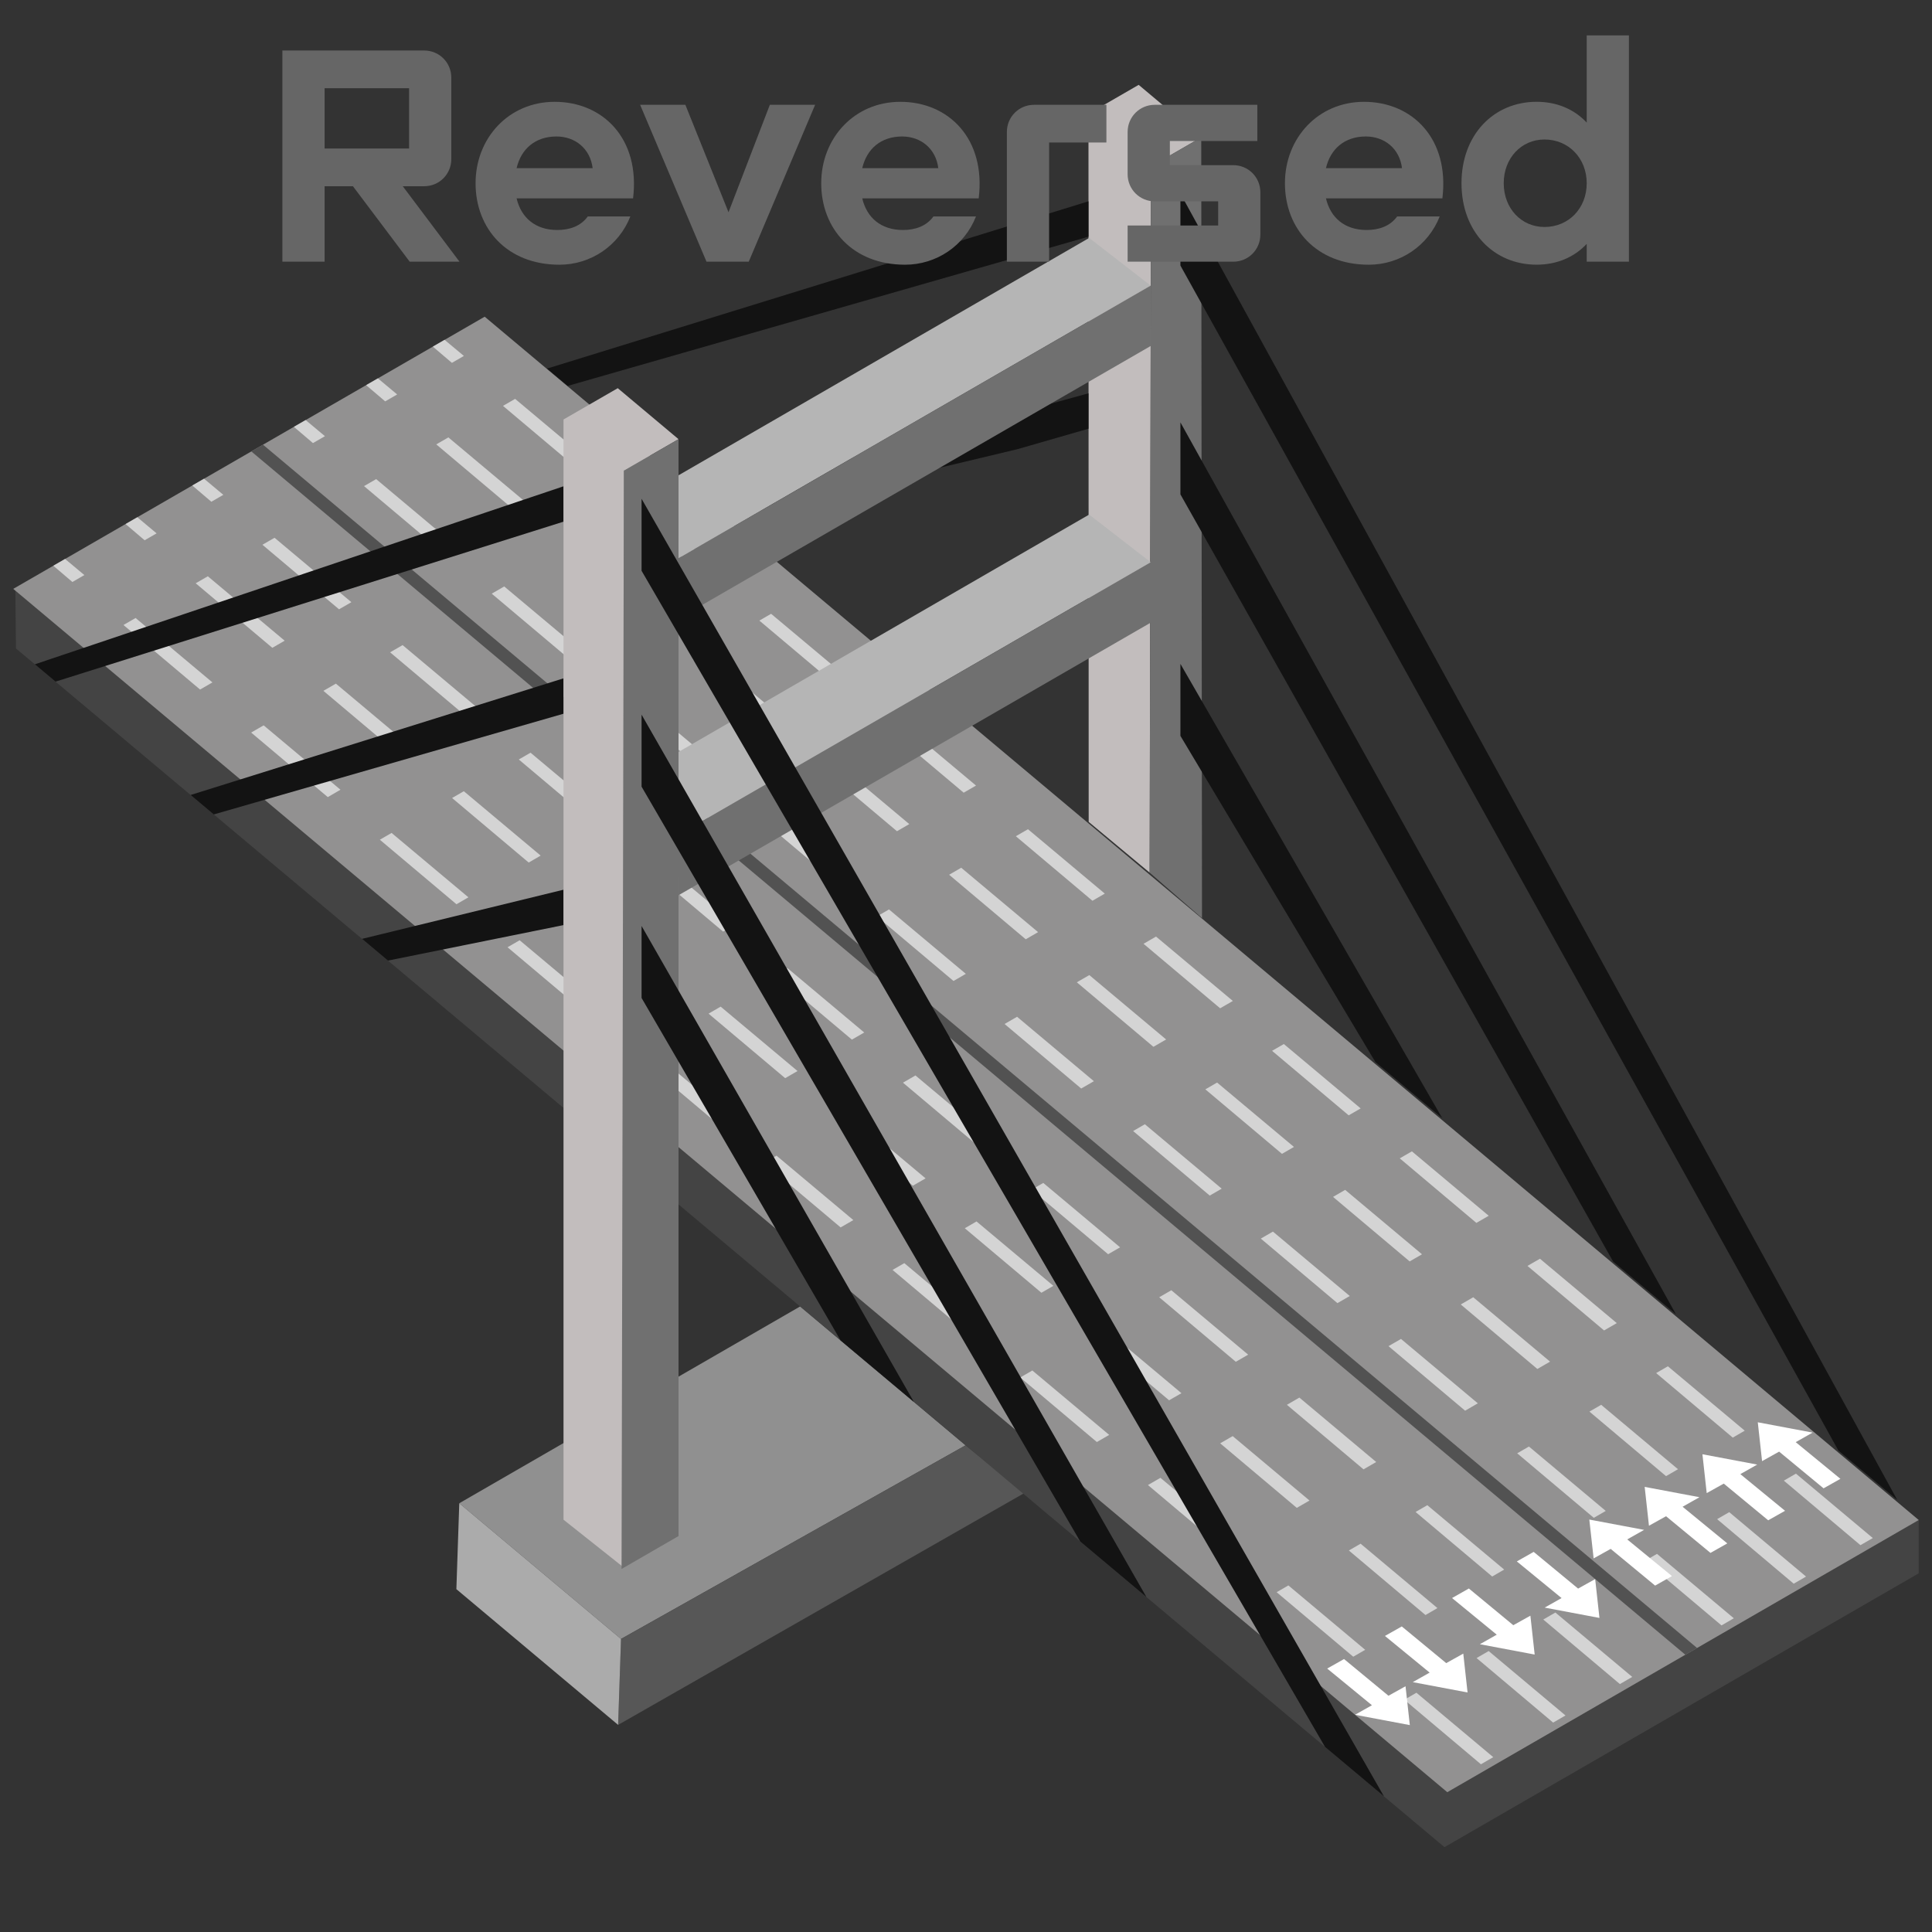 <svg xmlns="http://www.w3.org/2000/svg" xml:space="preserve" fill-rule="evenodd" stroke-linejoin="round" stroke-miterlimit="2" clip-rule="evenodd" viewBox="0 0 64 64">
  <rect x="0" y="0" width="64" height="64" fill="#333333" stroke="none"/>
  <g id="grey">
    <path fill="#909090" d="m26.505 43.278 5.482 4.6-11.415 6.415-5.358-4.496 11.291-6.519Z"/>
    <path fill="#575757" d="m31.987 47.878 1.959 1.574-13.47 7.687.096-2.846 11.415-6.415Z"/>
    <path fill="#ababab" d="m20.572 54.293-.096 2.846-5.358-4.496.096-2.846 5.358 4.496Z"/>
    <path fill="#444" fill-rule="nonzero" d="M.529 21.481 47.85 61.189l15.71-9.071v-1.765l-15.548 8.976L.508 19.468l.021 2.013Z"/>
    <path fill="#929191" fill-rule="nonzero" d="m.439 19.507 47.505 39.862 15.617-9.016-47.505-39.862L.439 19.507Z"/>
    <path fill="#d4d4d4" d="m29.956 41.843 2.546 2.134-.397.229-2.538-2.138.389-.225Zm4.242 3.556 2.546 2.134-.409.236-2.538-2.138.401-.232Zm4.243 3.556 2.545 2.133-.421.244-2.538-2.138.414-.239ZM21.48 34.727l2.546 2.134-.409.236-2.538-2.138.401-.232Zm4.243 3.556 2.545 2.134-.421.243-2.538-2.138.414-.239Zm16.956 14.236 2.545 2.133-.396.229-2.538-2.137.389-.225Zm4.242 3.555 2.545 2.134-.408.236-2.538-2.138.401-.232ZM34.56 39.186l2.545 2.133-.397.229-2.538-2.137.39-.225Zm-2.211 1.276 2.546 2.133-.397.229-2.538-2.137.389-.225Zm6.453 2.279 2.545 2.134-.409.236-2.538-2.138.402-.232Zm-2.211 1.276 2.546 2.134-.409.236-2.538-2.138.401-.232Zm6.453 2.28 2.545 2.134-.421.243-2.538-2.138.414-.239Zm-2.21 1.276 2.545 2.134-.421.243-2.538-2.138.414-.239Zm-14.75-15.504 2.545 2.134-.409.236-2.538-2.138.402-.232Zm-2.211 1.277 2.546 2.133-.409.237-2.538-2.138.401-.232Zm6.453 2.28 2.545 2.133-.421.243-2.538-2.137.414-.239Zm-2.21 1.276 2.545 2.133-.421.243-2.538-2.137.414-.239Zm19.166 12.959 2.546 2.133-.397.23-2.538-2.138.389-.225Zm-2.21 1.276 2.545 2.133-.396.23-2.538-2.138.389-.225Zm6.452 2.28 2.546 2.133-.409.237-2.538-2.138.401-.232Zm-2.21 1.276 2.545 2.134-.409.236-2.537-2.138.401-.232ZM2.156 18.516l.639.534-.397.229-.631-.538.389-.225Zm2.336 1.956 2.545 2.134-.409.236-2.538-2.138.402-.232Zm4.242 3.556 2.545 2.133-.421.244-2.538-2.138.414-.239Zm4.238 3.564 2.545 2.133-.396.229-2.538-2.137.389-.225Zm4.242 3.555 2.545 2.134-.408.236-2.538-2.138.401-.232ZM6.759 15.858l.639.534-.397.229-.631-.538.389-.225Zm-2.21 1.277.639.533-.397.229-.631-.537.389-.225Zm4.546.679 2.545 2.134-.409.236-2.538-2.138.402-.232Zm-2.21 1.276 2.545 2.134-.409.236-2.538-2.138.402-.232Zm6.452 2.28 2.545 2.134-.421.243-2.538-2.138.414-.239Zm-2.21 1.276 2.545 2.134-.421.243-2.538-2.138.414-.239Zm6.448 2.288 2.546 2.133-.397.23-2.538-2.138.389-.225Zm-2.21 1.276 2.545 2.133-.396.23-2.538-2.138.389-.225Zm6.452 2.28 2.546 2.133-.409.237-2.538-2.138.401-.232Zm-2.21 1.276 2.545 2.134-.408.236-2.538-2.138.401-.232Zm18.318 7.476 2.546 2.134-.397.229-2.538-2.138.389-.225Zm4.242 3.556 2.546 2.134-.409.236-2.538-2.138.401-.232Zm4.243 3.556 2.545 2.133-.421.244-2.538-2.138.414-.239ZM29.449 30.126l2.546 2.134-.409.236-2.538-2.138.401-.232Zm4.243 3.556 2.545 2.134-.421.243-2.538-2.138.414-.239Zm16.956 14.236 2.545 2.133-.396.229-2.538-2.137.389-.225Zm4.242 3.556 2.545 2.133-.408.237-2.538-2.138.401-.232ZM42.529 34.585l2.545 2.133-.397.229-2.538-2.137.39-.225Zm-2.211 1.276 2.546 2.133-.397.229-2.538-2.137.389-.225Zm6.453 2.279 2.545 2.134-.409.236-2.538-2.138.402-.232Zm-2.211 1.276 2.546 2.134-.409.236-2.538-2.137.401-.233Zm6.453 2.281 2.545 2.133-.421.243-2.538-2.138.414-.238Zm-2.21 1.276 2.545 2.133-.421.243-2.538-2.137.414-.239Zm-14.75-15.504 2.545 2.133-.409.237-2.538-2.138.402-.232Zm-2.211 1.276 2.546 2.133-.409.237-2.538-2.138.401-.232Zm6.453 2.28 2.545 2.133-.421.243-2.538-2.137.414-.239Zm-2.21 1.276 2.545 2.133-.421.243-2.538-2.137.414-.239ZM55.251 45.26l2.546 2.133-.397.23-2.538-2.138.389-.225Zm-2.21 1.276 2.545 2.134-.396.229-2.538-2.138.389-.225Zm6.452 2.28 2.546 2.134-.409.236-2.538-2.138.401-.232Zm-2.21 1.276 2.545 2.134-.409.236-2.537-2.138.401-.232ZM10.125 13.915l.639.534-.397.229-.631-.538.389-.225Zm2.336 1.956 2.545 2.134-.409.236-2.538-2.138.402-.232Zm4.242 3.556 2.545 2.133-.421.244-2.538-2.138.414-.239Zm4.238 3.564 2.545 2.133-.396.229-2.538-2.137.389-.225Zm4.242 3.556 2.545 2.133-.408.236-2.538-2.137.401-.232ZM14.728 11.258l.639.533-.397.229-.631-.537.389-.225Zm-2.21 1.276.639.533-.397.229-.631-.537.389-.225Zm4.546.679 2.545 2.134-.409.236-2.538-2.138.402-.232Zm-2.211 1.276 2.546 2.134-.409.236-2.538-2.138.401-.232Zm6.453 2.28 2.545 2.134-.421.243-2.538-2.138.414-.239Zm-2.21 1.277 2.545 2.133-.421.243-2.538-2.137.414-.239Zm6.448 2.287 2.546 2.133-.397.23-2.538-2.138.389-.225Zm-2.21 1.276 2.545 2.134-.396.229-2.538-2.138.389-.225Zm6.452 2.28 2.546 2.134-.409.236-2.538-2.138.401-.232Zm-2.21 1.276 2.545 2.134-.408.236-2.538-2.138.401-.232Z"/>
    <path fill="#525252" d="m8.712 14.731 47.506 39.861-.388.224L8.325 14.954l.387-.223Z"/>
    <path fill="#c2bdbd" d="m36.057 3.772 1.663-.961 2.073 1.74-1.664.96-.045 23.396-2.02-1.681-.007-23.454Z"/>
    <path fill="#707070" d="m39.793 4.551.025 25.865-1.734-1.509.045-23.396 1.664-.96Z"/>
    <path fill="#131313" d="M18.667 16.109v1.172L1.839 22.58l-.684-.574 17.512-5.897ZM6.314 26.335l12.353-3.864v1.172L7.081 26.979l-.767-.644Zm5.68 4.766 6.673-1.628v1.172l-5.815 1.176-.858-.72ZM36.057 6.668V7.84l-17.252 4.944-.683-.574 17.935-5.542ZM23.281 16.54l12.776-3.511v1.173l-2.362.68-9.647 2.301-.767-.643Z"/>
    <path fill="#c2bdbd" d="m18.667 13.896 1.797-1.037 2.013 1.689-1.797 1.037-.013-.011v36.355l-2-1.587V13.896Z"/>
    <path fill="#707070" d="M22.477 14.548v36.336l-1.887 1.09.077-36.381 1.81-1.045Z"/>
    <path fill="#b5b5b5" d="m36.08 7.882 2.039 1.579-15.642 9.031v-2.747L36.08 7.882Zm0 9.164 2.039 1.579-15.642 9.031v-2.747l13.603-7.863Z"/>
    <path fill="#707070" d="M38.118 9.461v2l-15.641 9.031v-2l15.641-9.031Zm0 9.165v2l-15.641 9.03v-2l15.641-9.03Z"/>
    <path fill="#131313" d="m45.56 35.179-6.457-10.802v-2.385l8.672 15.047-2.215-1.86Zm7.876 6.61L39.103 16.377v-2.385l16.413 29.542-2.08-1.745Zm7.463 6.262L39.103 8.797V6.412l23.746 43.275-1.95-1.636ZM45.844 59.505l-1.95-1.636-22.641-38.961v-2.385l24.591 42.982Zm-7.868-6.602-2.192-1.839-14.531-25.005v-2.385l16.723 29.229Zm-7.703-6.464-2.428-2.037-6.592-11.343v-2.385l9.02 15.765Z"/>
  </g>
  <g id="white">
    <path fill="#fff" d="m50.838 54.809-1.815-.342.559-.316-1.481-1.214.557-.316 1.472 1.216.566-.315.142 1.287Zm-2.223 1.256-1.815-.342.559-.316-1.481-1.214.558-.315 1.472 1.215.565-.315.142 1.287Zm5.867-6.81 1.815.342-.559.316 1.481 1.214-.557.315-1.472-1.215-.566.315-.142-1.287Zm-7.78 7.891-1.815-.342.56-.316-1.482-1.215.558-.315 1.472 1.216.565-.315.142 1.287Zm9.693-8.972 1.815.342-.559.316 1.481 1.215-.558.315-1.472-1.216-.565.315-.142-1.287Zm-3.747 2.163 1.815.342-.559.316 1.482 1.215-.558.315-1.472-1.216-.565.315-.143-1.287Zm5.581-3.222 1.815.342-.559.316 1.481 1.215-.558.315-1.472-1.216-.565.315-.142-1.287Zm-5.245 6.481-1.815-.342.56-.316-1.482-1.214.558-.316 1.472 1.216.565-.315.142 1.287Z"/>
  </g>
  <g id="Reversed_Text" enable-background="new    ">
	<path display="inline" fill="#666666" d="M13.572,8.669L11.692,6.17h-0.939v2.499H9.354V1.673h4.697c0.5,0,0.899,0.399,0.899,0.899v2.698
		c0,0.5-0.399,0.899-0.899,0.899h-0.709l1.879,2.499H13.572z M10.753,2.922v1.999h2.799V2.922H10.753z"/>
	<path display="inline" fill="#666666" d="M20.971,6.57h-3.858c0.15,0.64,0.62,1.049,1.349,1.049c0.41,0,0.78-0.13,1.009-0.449h1.41
		c-0.38,0.97-1.31,1.599-2.349,1.599c-1.739,0-2.778-1.199-2.778-2.698s1.1-2.698,2.619-2.698
		C19.981,3.372,21.211,4.602,20.971,6.57z M17.113,5.57h2.519c-0.08-0.649-0.58-1.049-1.199-1.049
		C17.733,4.522,17.263,4.931,17.113,5.57z"/>
	<path display="inline" fill="#666666" d="M25.502,3.472h1.5l-2.199,5.197h-1.399l-2.199-5.197h1.499l1.429,3.559L25.502,3.472z"/>
	<path display="inline" fill="#666666" d="M32.421,6.57h-3.858c0.15,0.64,0.62,1.049,1.349,1.049c0.41,0,0.78-0.13,1.009-0.449h1.41
		c-0.38,0.97-1.31,1.599-2.349,1.599c-1.739,0-2.778-1.199-2.778-2.698s1.1-2.698,2.619-2.698
		C31.432,3.372,32.661,4.602,32.421,6.57z M28.563,5.57h2.519c-0.08-0.649-0.58-1.049-1.199-1.049
		C29.183,4.522,28.713,4.931,28.563,5.57z"/>
	<path display="inline" fill="#666666" d="M33.354,8.669V4.371c0-0.499,0.399-0.899,0.899-0.899h2.398v1.249h-1.898v3.948H33.354z"/>
	<path display="inline" fill="#666666" d="M37.354,8.669V7.47h2.999v-0.8h-2.1c-0.499,0-0.899-0.399-0.899-0.899V4.371c0-0.499,0.4-0.899,0.899-0.899
		h3.398v1.199h-2.898v0.8h2.099c0.5,0,0.899,0.399,0.899,0.899V7.77c0,0.5-0.399,0.899-0.899,0.899H37.354z"/>
	<path display="inline" fill="#666666" d="M47.781,6.57h-3.857c0.149,0.64,0.619,1.049,1.349,1.049c0.41,0,0.78-0.13,1.01-0.449h1.409
		c-0.38,0.97-1.31,1.599-2.349,1.599c-1.739,0-2.778-1.199-2.778-2.698s1.1-2.698,2.618-2.698
		C46.792,3.372,48.021,4.602,47.781,6.57z M43.924,5.57h2.519c-0.08-0.649-0.58-1.049-1.199-1.049
		C44.543,4.522,44.073,4.931,43.924,5.57z"/>
	<path display="inline" fill="#666666" d="M52.562,1.173h1.398v7.496h-1.398v-0.59c-0.42,0.45-1,0.689-1.659,0.689c-1.42,0-2.489-1.089-2.489-2.698
		s1.069-2.698,2.489-2.698c0.659,0,1.239,0.239,1.659,0.689V1.173z M52.562,6.07c0-0.829-0.601-1.449-1.399-1.449
		c-0.77,0-1.35,0.62-1.35,1.449c0,0.83,0.58,1.449,1.35,1.449C51.962,7.52,52.562,6.901,52.562,6.07z"/>
  </g>
</svg>
